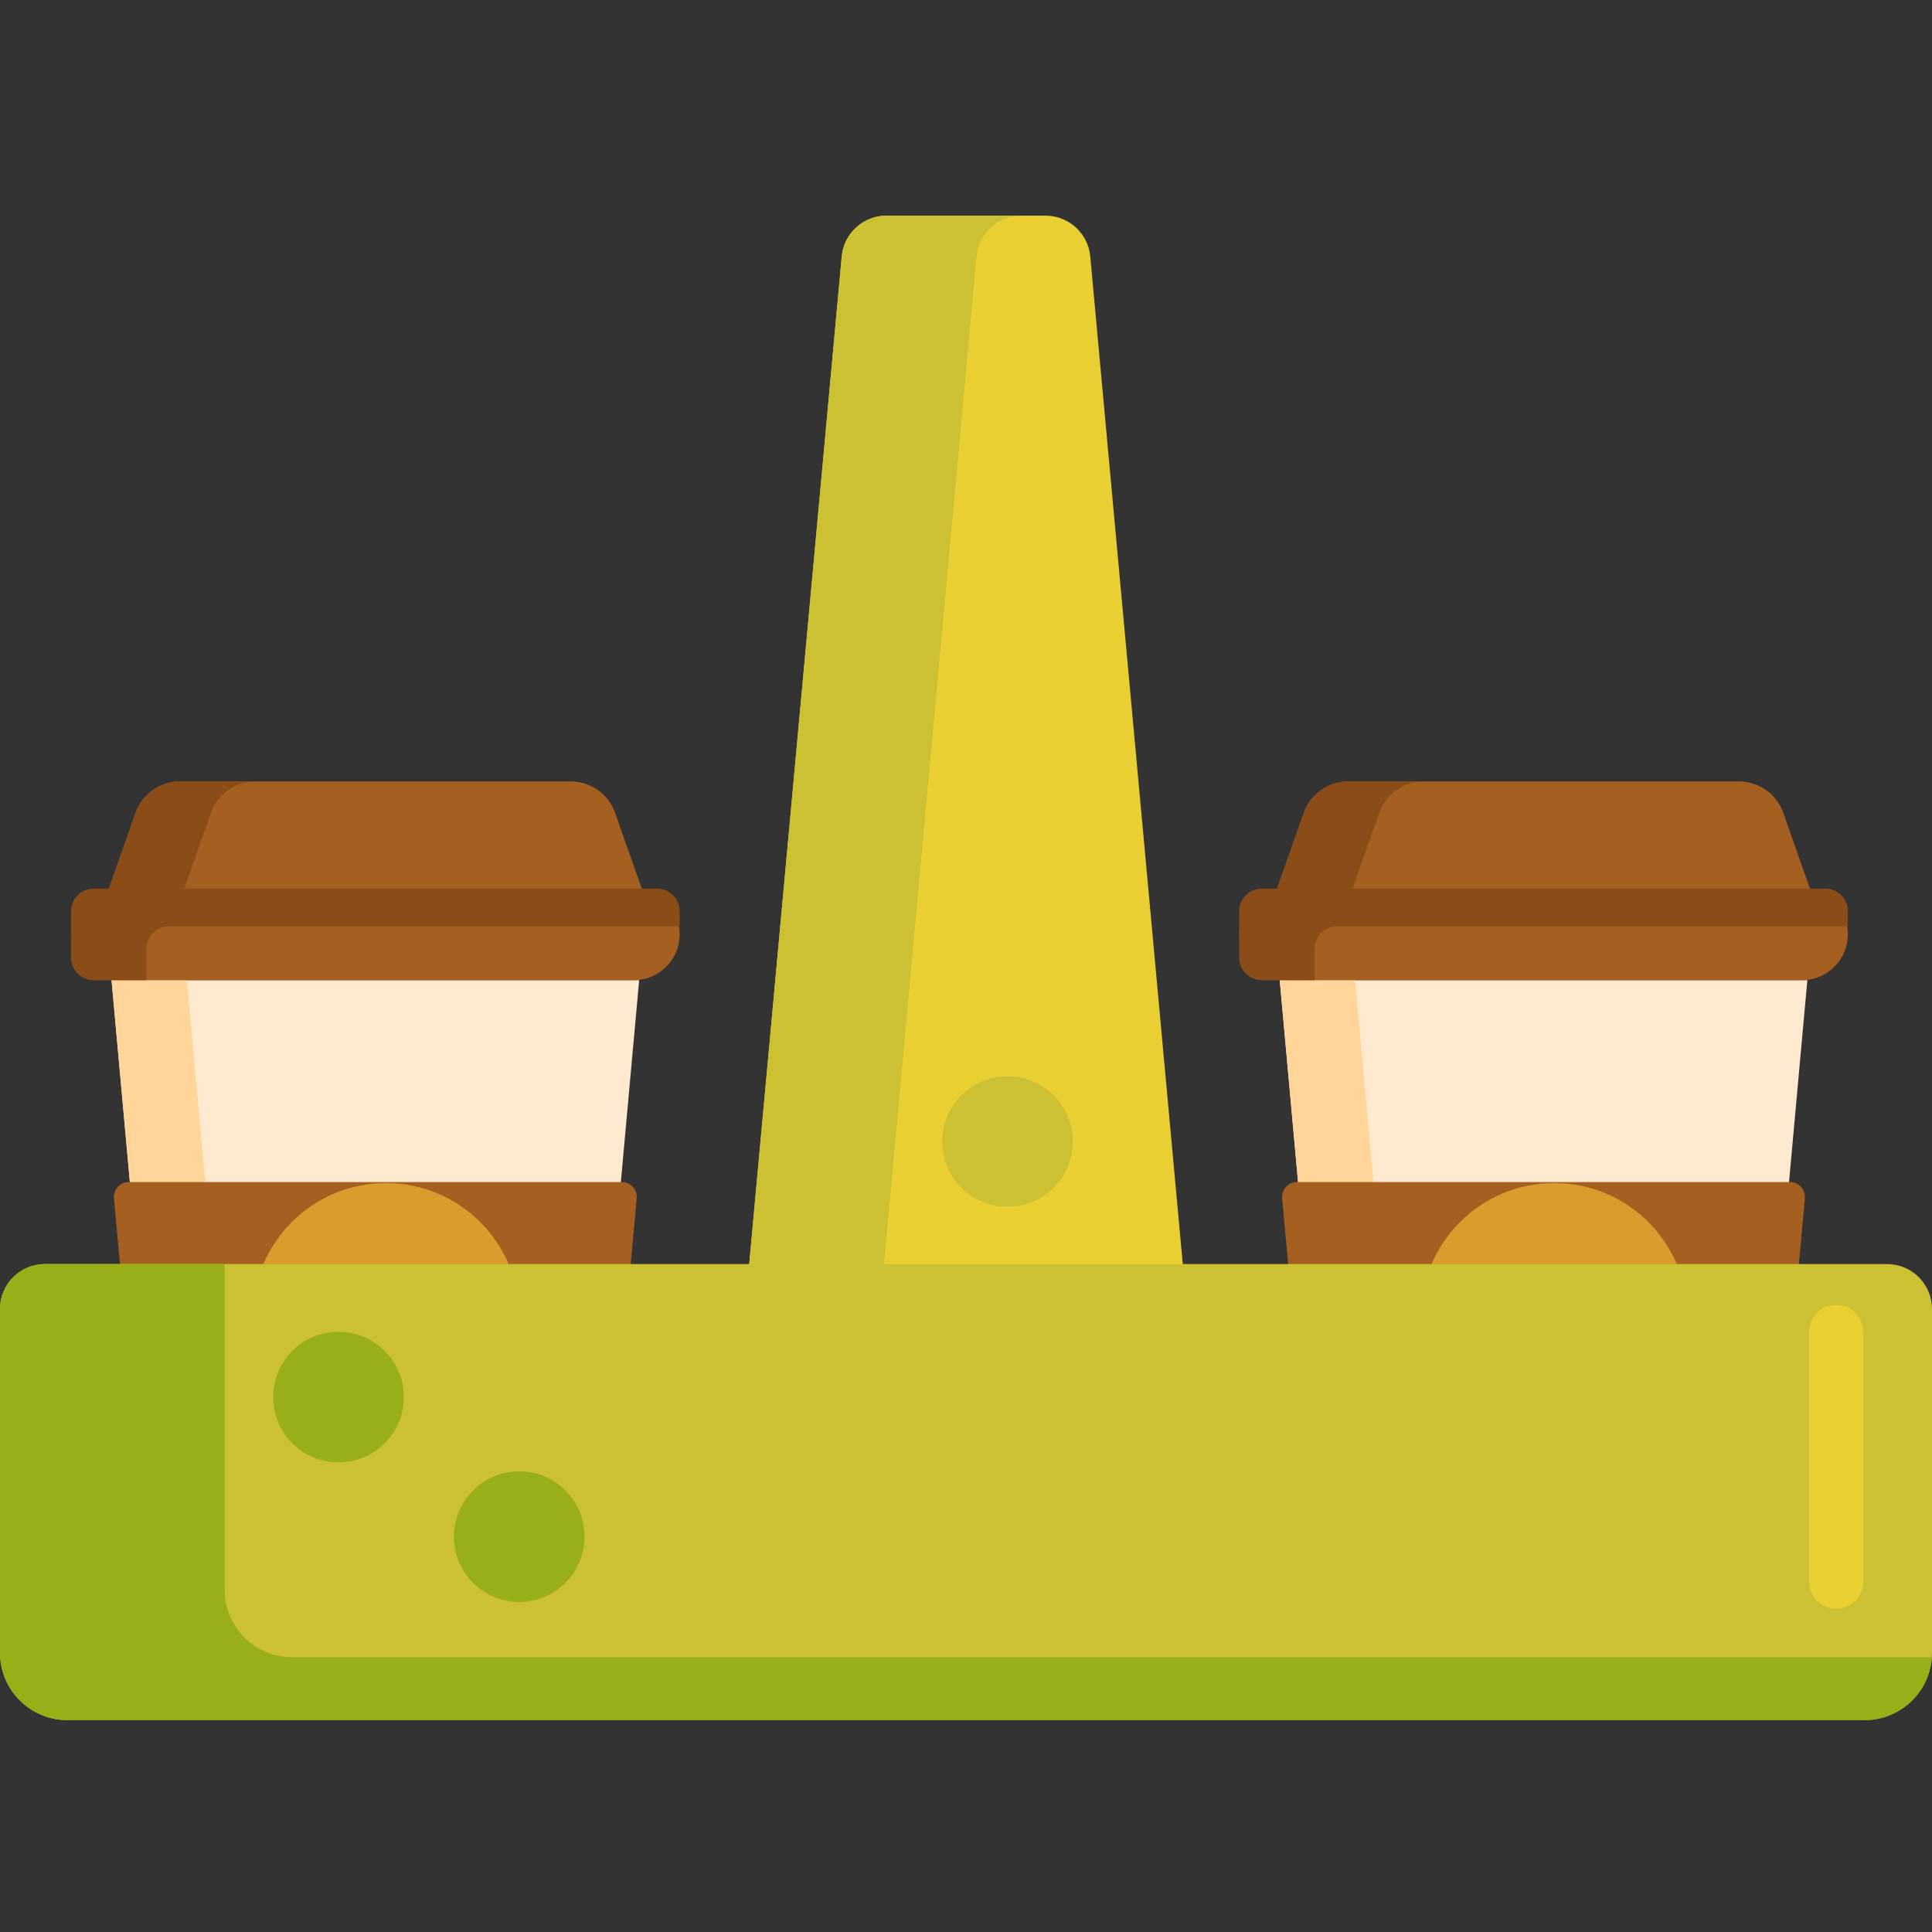 <svg height="430pt" viewBox="0 -48 430 430" width="430pt" xmlns="http://www.w3.org/2000/svg"><rect x="0" y="-48" width="430" height="430" fill="#333333" stroke="none"/><path d="m269.125 297.34h-108.25l26.469-288.254c.473-5.148 4.789-9.086 9.957-9.086h35.395c5.172 0 9.488 3.938 9.961 9.086zm0 0" fill="#eacf32"/><path d="m227.301 0h-30c-5.168 0-9.484 3.941-9.957 9.086l-26.469 288.254h30l26.469-288.254c.473-5.145 4.789-9.086 9.957-9.086zm0 0" fill="#ccc033"/><path d="m144.344 154.051h-121.609l7.441-21.129c1.48-4.195 5.445-7 9.891-7h86.945c4.449 0 8.414 2.805 9.891 7zm0 0" fill="#a56021"/><path d="m56.848 125.922h-16.777c-4.449 0-8.414 2.805-9.891 7l-7.441 21.129h16.777l7.441-21.129c1.477-4.195 5.441-7 9.891-7zm0 0" fill="#8c4c17"/><path d="m116.945 322.34h-66.812c-6.508 0-11.945-4.965-12.531-11.449l-12.777-140.742h117.434l-12.777 140.742c-.59 6.484-6.023 11.449-12.535 11.449zm0 0" fill="#ffeacf"/><path d="m54.379 310.891-12.777-140.742h-16.777l12.777 140.742c.586 6.484 6.023 11.449 12.531 11.449h16.777c-6.508 0-11.941-4.965-12.531-11.449zm0 0" fill="#ffd59a"/><path d="m141.086 170.148h-115.09c-5.625 0-10.188-4.562-10.188-10.188s4.562-10.184 10.188-10.184h115.09c5.625 0 10.184 4.559 10.184 10.184s-4.559 10.188-10.184 10.188zm0 0" fill="#a56021"/><path d="m33.527 275.281h100.023c1.695 0 3.113-1.32 3.273-3.047l4.883-53.477c.18-1.969-1.336-3.668-3.27-3.668h-109.793c-1.938 0-3.453 1.699-3.273 3.668l4.887 53.477c.156 1.727 1.574 3.047 3.27 3.047zm0 0" fill="#a56021"/><path d="m115.566 244.969c0 16.379-13.277 29.652-29.656 29.652s-29.652-13.273-29.652-29.652 13.273-29.656 29.652-29.656 29.656 13.277 29.656 29.656zm0 0" fill="#db9c2e"/><path d="m32.59 163.199c0-2.781 2.254-5.035 5.031-5.035h113.648v-3.355c0-2.781-2.254-5.035-5.035-5.035h-125.391c-2.781 0-5.035 2.254-5.035 5.035v10.305c0 2.781 2.254 5.035 5.035 5.035h11.746zm0 0" fill="#8c4c17"/><path d="m404.344 154.051h-121.609l7.441-21.129c1.48-4.195 5.445-7 9.891-7h86.945c4.449 0 8.414 2.805 9.891 7zm0 0" fill="#a56021"/><path d="m316.848 125.922h-16.777c-4.449 0-8.414 2.805-9.891 7l-7.441 21.129h16.777l7.441-21.129c1.477-4.195 5.441-7 9.891-7zm0 0" fill="#8c4c17"/><path d="m376.945 322.34h-66.812c-6.508 0-11.945-4.965-12.531-11.449l-12.777-140.742h117.434l-12.777 140.742c-.59 6.484-6.023 11.449-12.535 11.449zm0 0" fill="#ffeacf"/><path d="m314.379 310.891-12.777-140.742h-16.777l12.777 140.742c.586 6.484 6.023 11.449 12.531 11.449h16.777c-6.508 0-11.941-4.965-12.531-11.449zm0 0" fill="#ffd59a"/><path d="m401.086 170.148h-115.09c-5.625 0-10.188-4.562-10.188-10.188s4.562-10.184 10.188-10.184h115.09c5.625 0 10.184 4.559 10.184 10.184s-4.559 10.188-10.184 10.188zm0 0" fill="#a56021"/><path d="m293.527 275.281h100.023c1.695 0 3.113-1.32 3.273-3.047l4.883-53.477c.18-1.969-1.336-3.668-3.27-3.668h-109.793c-1.938 0-3.453 1.699-3.273 3.668l4.887 53.477c.156 1.727 1.574 3.047 3.27 3.047zm0 0" fill="#a56021"/><path d="m375.566 244.969c0 16.379-13.277 29.652-29.656 29.652s-29.652-13.273-29.652-29.652 13.273-29.656 29.652-29.656 29.656 13.277 29.656 29.656zm0 0" fill="#db9c2e"/><path d="m292.59 163.199c0-2.781 2.254-5.035 5.031-5.035h113.648v-3.355c0-2.781-2.254-5.035-5.035-5.035h-125.391c-2.781 0-5.035 2.254-5.035 5.035v10.305c0 2.781 2.254 5.035 5.035 5.035h11.746zm0 0" fill="#8c4c17"/><path d="m415 334.84h-400c-8.285 0-15-6.719-15-15v-76.5c0-5.523 4.477-10 10-10h410c5.523 0 10 4.477 10 10v76.5c0 8.281-6.715 15-15 15zm0 0" fill="#ccc033"/><g fill="#99af17"><path d="m65 320.84c-8.285 0-15-6.719-15-15v-72.5h-40c-5.523 0-10 4.477-10 10v76.5c0 8.281 6.715 15 15 15h400c7.945 0 14.434-6.184 14.949-14zm0 0"/><path d="m89.867 262.945c0 8.027-6.508 14.535-14.535 14.535-8.027 0-14.531-6.508-14.531-14.535 0-8.027 6.504-14.535 14.531-14.535 8.027 0 14.535 6.508 14.535 14.535zm0 0"/><path d="m130.098 294.008c0 8.027-6.504 14.535-14.531 14.535s-14.535-6.508-14.535-14.535c0-8.027 6.508-14.535 14.535-14.535s14.531 6.508 14.531 14.535zm0 0"/></g><path d="m238.77 206.07c0 8.027-6.504 14.535-14.531 14.535-8.027 0-14.535-6.508-14.535-14.535 0-8.027 6.508-14.535 14.535-14.535 8.027 0 14.531 6.508 14.531 14.535zm0 0" fill="#ccc033"/><path d="m408.668 310.086c-3.312 0-6-2.688-6-6v-55.676c0-3.312 2.688-6 6-6s6 2.688 6 6v55.676c0 3.312-2.688 6-6 6zm0 0" fill="#eacf32"/></svg>